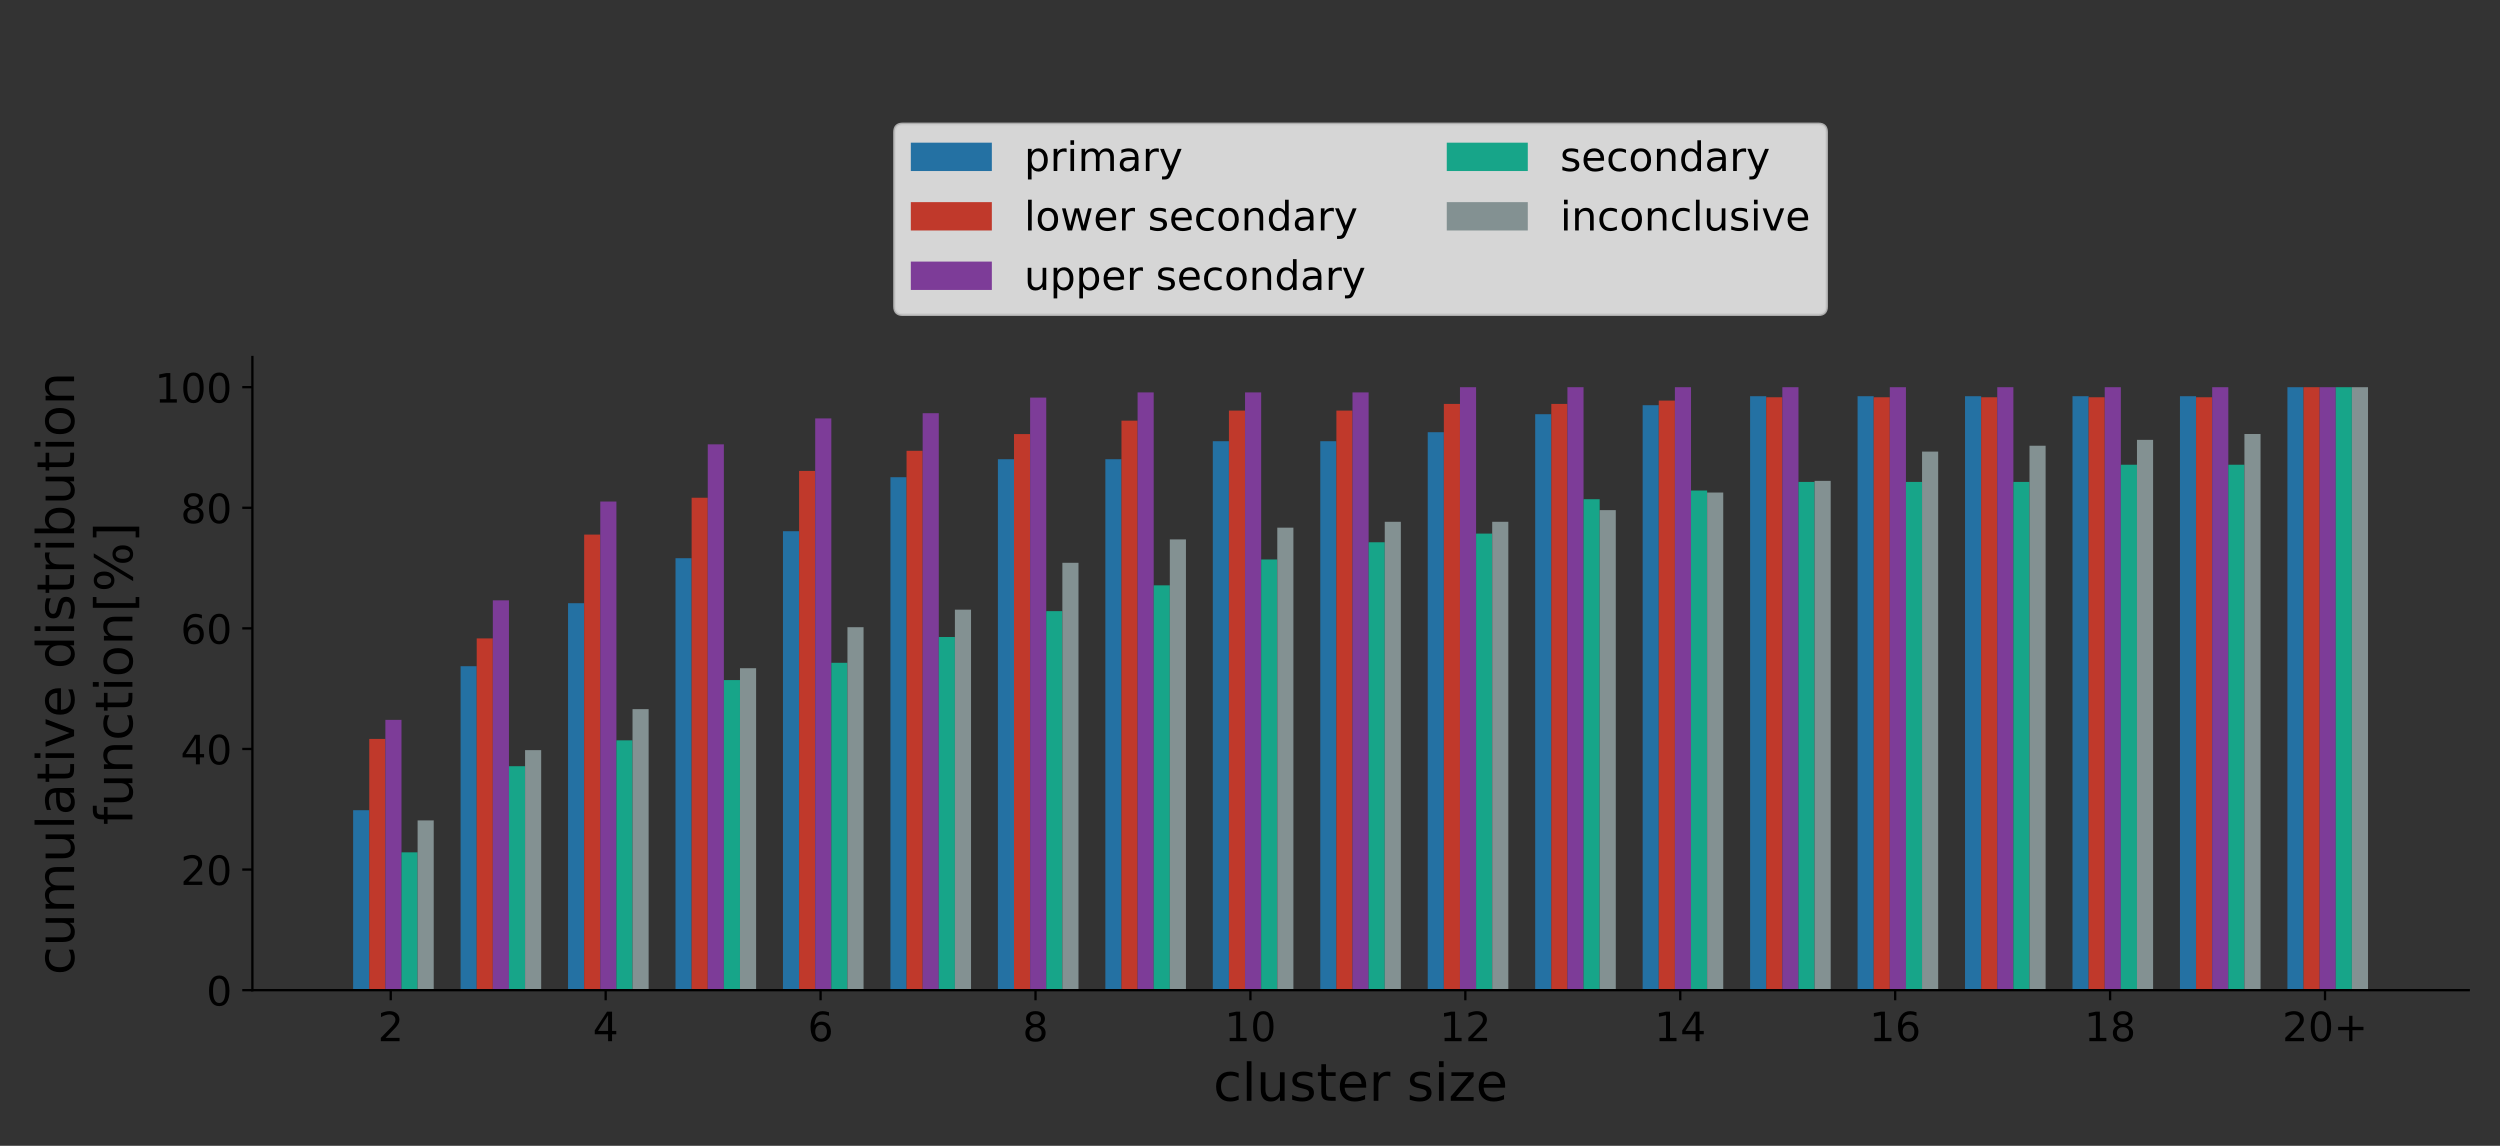 <?xml version="1.0" encoding="utf-8" standalone="no"?>
<!DOCTYPE svg PUBLIC "-//W3C//DTD SVG 1.1//EN"
  "http://www.w3.org/Graphics/SVG/1.1/DTD/svg11.dtd">
<!-- Created with matplotlib (https://matplotlib.org/) -->
<svg height="396pt" version="1.1" viewBox="0 0 864 396" width="864pt" xmlns="http://www.w3.org/2000/svg" xmlns:xlink="http://www.w3.org/1999/xlink">
 <rect x="0" y="0" width="864" height="396" fill="#333333" stroke="none"/>
 <defs>
  <style type="text/css">*{stroke-linecap:butt;stroke-linejoin:round;}</style>
 </defs>
 <g id="figure_1">
  <g id="patch_1">
   <path d="M 0 396 
L 864 396 
L 864 0 
L 0 0 
z
" style="fill:none;"/>
  </g>
  <g id="axes_1">
   <g id="patch_2">
    <path d="M 87.225 342.2 
L 853.2 342.2 
L 853.2 123.392 
L 87.225 123.392 
z
" style="fill:none;"/>
   </g>
   <g id="patch_3">
    <path clip-path="url(#ped341963d1)" d="M 122.042 342.2 
L 127.613 342.2 
L 127.613 279.994 
L 122.042 279.994 
z
" style="fill:#2471a3;"/>
   </g>
   <g id="patch_4">
    <path clip-path="url(#ped341963d1)" d="M 159.18 342.2 
L 164.751 342.2 
L 164.751 230.23 
L 159.18 230.23 
z
" style="fill:#2471a3;"/>
   </g>
   <g id="patch_5">
    <path clip-path="url(#ped341963d1)" d="M 196.318 342.2 
L 201.889 342.2 
L 201.889 208.458 
L 196.318 208.458 
z
" style="fill:#2471a3;"/>
   </g>
   <g id="patch_6">
    <path clip-path="url(#ped341963d1)" d="M 233.457 342.2 
L 239.027 342.2 
L 239.027 192.907 
L 233.457 192.907 
z
" style="fill:#2471a3;"/>
   </g>
   <g id="patch_7">
    <path clip-path="url(#ped341963d1)" d="M 270.595 342.2 
L 276.166 342.2 
L 276.166 183.576 
L 270.595 183.576 
z
" style="fill:#2471a3;"/>
   </g>
   <g id="patch_8">
    <path clip-path="url(#ped341963d1)" d="M 307.733 342.2 
L 313.304 342.2 
L 313.304 164.914 
L 307.733 164.914 
z
" style="fill:#2471a3;"/>
   </g>
   <g id="patch_9">
    <path clip-path="url(#ped341963d1)" d="M 344.871 342.2 
L 350.442 342.2 
L 350.442 158.694 
L 344.871 158.694 
z
" style="fill:#2471a3;"/>
   </g>
   <g id="patch_10">
    <path clip-path="url(#ped341963d1)" d="M 382.009 342.2 
L 387.58 342.2 
L 387.58 158.694 
L 382.009 158.694 
z
" style="fill:#2471a3;"/>
   </g>
   <g id="patch_11">
    <path clip-path="url(#ped341963d1)" d="M 419.147 342.2 
L 424.718 342.2 
L 424.718 152.473 
L 419.147 152.473 
z
" style="fill:#2471a3;"/>
   </g>
   <g id="patch_12">
    <path clip-path="url(#ped341963d1)" d="M 456.286 342.2 
L 461.856 342.2 
L 461.856 152.473 
L 456.286 152.473 
z
" style="fill:#2471a3;"/>
   </g>
   <g id="patch_13">
    <path clip-path="url(#ped341963d1)" d="M 493.424 342.2 
L 498.995 342.2 
L 498.995 149.363 
L 493.424 149.363 
z
" style="fill:#2471a3;"/>
   </g>
   <g id="patch_14">
    <path clip-path="url(#ped341963d1)" d="M 530.562 342.2 
L 536.133 342.2 
L 536.133 143.142 
L 530.562 143.142 
z
" style="fill:#2471a3;"/>
   </g>
   <g id="patch_15">
    <path clip-path="url(#ped341963d1)" d="M 567.7 342.2 
L 573.271 342.2 
L 573.271 140.032 
L 567.7 140.032 
z
" style="fill:#2471a3;"/>
   </g>
   <g id="patch_16">
    <path clip-path="url(#ped341963d1)" d="M 604.838 342.2 
L 610.409 342.2 
L 610.409 136.922 
L 604.838 136.922 
z
" style="fill:#2471a3;"/>
   </g>
   <g id="patch_17">
    <path clip-path="url(#ped341963d1)" d="M 641.977 342.2 
L 647.547 342.2 
L 647.547 136.922 
L 641.977 136.922 
z
" style="fill:#2471a3;"/>
   </g>
   <g id="patch_18">
    <path clip-path="url(#ped341963d1)" d="M 679.115 342.2 
L 684.686 342.2 
L 684.686 136.922 
L 679.115 136.922 
z
" style="fill:#2471a3;"/>
   </g>
   <g id="patch_19">
    <path clip-path="url(#ped341963d1)" d="M 716.253 342.2 
L 721.824 342.2 
L 721.824 136.922 
L 716.253 136.922 
z
" style="fill:#2471a3;"/>
   </g>
   <g id="patch_20">
    <path clip-path="url(#ped341963d1)" d="M 753.391 342.2 
L 758.962 342.2 
L 758.962 136.922 
L 753.391 136.922 
z
" style="fill:#2471a3;"/>
   </g>
   <g id="patch_21">
    <path clip-path="url(#ped341963d1)" d="M 790.529 342.2 
L 796.1 342.2 
L 796.1 133.811 
L 790.529 133.811 
z
" style="fill:#2471a3;"/>
   </g>
   <g id="patch_22">
    <path clip-path="url(#ped341963d1)" d="M 127.613 342.2 
L 133.184 342.2 
L 133.184 255.371 
L 127.613 255.371 
z
" style="fill:#c0392b;"/>
   </g>
   <g id="patch_23">
    <path clip-path="url(#ped341963d1)" d="M 164.751 342.2 
L 170.322 342.2 
L 170.322 220.64 
L 164.751 220.64 
z
" style="fill:#c0392b;"/>
   </g>
   <g id="patch_24">
    <path clip-path="url(#ped341963d1)" d="M 201.889 342.2 
L 207.46 342.2 
L 207.46 184.751 
L 201.889 184.751 
z
" style="fill:#c0392b;"/>
   </g>
   <g id="patch_25">
    <path clip-path="url(#ped341963d1)" d="M 239.027 342.2 
L 244.598 342.2 
L 244.598 172.016 
L 239.027 172.016 
z
" style="fill:#c0392b;"/>
   </g>
   <g id="patch_26">
    <path clip-path="url(#ped341963d1)" d="M 276.166 342.2 
L 281.736 342.2 
L 281.736 162.754 
L 276.166 162.754 
z
" style="fill:#c0392b;"/>
   </g>
   <g id="patch_27">
    <path clip-path="url(#ped341963d1)" d="M 313.304 342.2 
L 318.874 342.2 
L 318.874 155.808 
L 313.304 155.808 
z
" style="fill:#c0392b;"/>
   </g>
   <g id="patch_28">
    <path clip-path="url(#ped341963d1)" d="M 350.442 342.2 
L 356.013 342.2 
L 356.013 150.019 
L 350.442 150.019 
z
" style="fill:#c0392b;"/>
   </g>
   <g id="patch_29">
    <path clip-path="url(#ped341963d1)" d="M 387.58 342.2 
L 393.151 342.2 
L 393.151 145.389 
L 387.58 145.389 
z
" style="fill:#c0392b;"/>
   </g>
   <g id="patch_30">
    <path clip-path="url(#ped341963d1)" d="M 424.718 342.2 
L 430.289 342.2 
L 430.289 141.915 
L 424.718 141.915 
z
" style="fill:#c0392b;"/>
   </g>
   <g id="patch_31">
    <path clip-path="url(#ped341963d1)" d="M 461.856 342.2 
L 467.427 342.2 
L 467.427 141.915 
L 461.856 141.915 
z
" style="fill:#c0392b;"/>
   </g>
   <g id="patch_32">
    <path clip-path="url(#ped341963d1)" d="M 498.995 342.2 
L 504.565 342.2 
L 504.565 139.6 
L 498.995 139.6 
z
" style="fill:#c0392b;"/>
   </g>
   <g id="patch_33">
    <path clip-path="url(#ped341963d1)" d="M 536.133 342.2 
L 541.703 342.2 
L 541.703 139.6 
L 536.133 139.6 
z
" style="fill:#c0392b;"/>
   </g>
   <g id="patch_34">
    <path clip-path="url(#ped341963d1)" d="M 573.271 342.2 
L 578.842 342.2 
L 578.842 138.442 
L 573.271 138.442 
z
" style="fill:#c0392b;"/>
   </g>
   <g id="patch_35">
    <path clip-path="url(#ped341963d1)" d="M 610.409 342.2 
L 615.98 342.2 
L 615.98 137.285 
L 610.409 137.285 
z
" style="fill:#c0392b;"/>
   </g>
   <g id="patch_36">
    <path clip-path="url(#ped341963d1)" d="M 647.547 342.2 
L 653.118 342.2 
L 653.118 137.285 
L 647.547 137.285 
z
" style="fill:#c0392b;"/>
   </g>
   <g id="patch_37">
    <path clip-path="url(#ped341963d1)" d="M 684.686 342.2 
L 690.256 342.2 
L 690.256 137.285 
L 684.686 137.285 
z
" style="fill:#c0392b;"/>
   </g>
   <g id="patch_38">
    <path clip-path="url(#ped341963d1)" d="M 721.824 342.2 
L 727.394 342.2 
L 727.394 137.285 
L 721.824 137.285 
z
" style="fill:#c0392b;"/>
   </g>
   <g id="patch_39">
    <path clip-path="url(#ped341963d1)" d="M 758.962 342.2 
L 764.533 342.2 
L 764.533 137.285 
L 758.962 137.285 
z
" style="fill:#c0392b;"/>
   </g>
   <g id="patch_40">
    <path clip-path="url(#ped341963d1)" d="M 796.1 342.2 
L 801.671 342.2 
L 801.671 133.811 
L 796.1 133.811 
z
" style="fill:#c0392b;"/>
   </g>
   <g id="patch_41">
    <path clip-path="url(#ped341963d1)" d="M 133.184 342.2 
L 138.754 342.2 
L 138.754 248.784 
L 133.184 248.784 
z
" style="fill:#7d3c98;"/>
   </g>
   <g id="patch_42">
    <path clip-path="url(#ped341963d1)" d="M 170.322 342.2 
L 175.892 342.2 
L 175.892 207.466 
L 170.322 207.466 
z
" style="fill:#7d3c98;"/>
   </g>
   <g id="patch_43">
    <path clip-path="url(#ped341963d1)" d="M 207.46 342.2 
L 213.031 342.2 
L 213.031 173.333 
L 207.46 173.333 
z
" style="fill:#7d3c98;"/>
   </g>
   <g id="patch_44">
    <path clip-path="url(#ped341963d1)" d="M 244.598 342.2 
L 250.169 342.2 
L 250.169 153.572 
L 244.598 153.572 
z
" style="fill:#7d3c98;"/>
   </g>
   <g id="patch_45">
    <path clip-path="url(#ped341963d1)" d="M 281.736 342.2 
L 287.307 342.2 
L 287.307 144.59 
L 281.736 144.59 
z
" style="fill:#7d3c98;"/>
   </g>
   <g id="patch_46">
    <path clip-path="url(#ped341963d1)" d="M 318.874 342.2 
L 324.445 342.2 
L 324.445 142.794 
L 318.874 142.794 
z
" style="fill:#7d3c98;"/>
   </g>
   <g id="patch_47">
    <path clip-path="url(#ped341963d1)" d="M 356.013 342.2 
L 361.583 342.2 
L 361.583 137.404 
L 356.013 137.404 
z
" style="fill:#7d3c98;"/>
   </g>
   <g id="patch_48">
    <path clip-path="url(#ped341963d1)" d="M 393.151 342.2 
L 398.721 342.2 
L 398.721 135.608 
L 393.151 135.608 
z
" style="fill:#7d3c98;"/>
   </g>
   <g id="patch_49">
    <path clip-path="url(#ped341963d1)" d="M 430.289 342.2 
L 435.86 342.2 
L 435.86 135.608 
L 430.289 135.608 
z
" style="fill:#7d3c98;"/>
   </g>
   <g id="patch_50">
    <path clip-path="url(#ped341963d1)" d="M 467.427 342.2 
L 472.998 342.2 
L 472.998 135.608 
L 467.427 135.608 
z
" style="fill:#7d3c98;"/>
   </g>
   <g id="patch_51">
    <path clip-path="url(#ped341963d1)" d="M 504.565 342.2 
L 510.136 342.2 
L 510.136 133.811 
L 504.565 133.811 
z
" style="fill:#7d3c98;"/>
   </g>
   <g id="patch_52">
    <path clip-path="url(#ped341963d1)" d="M 541.703 342.2 
L 547.274 342.2 
L 547.274 133.811 
L 541.703 133.811 
z
" style="fill:#7d3c98;"/>
   </g>
   <g id="patch_53">
    <path clip-path="url(#ped341963d1)" d="M 578.842 342.2 
L 584.412 342.2 
L 584.412 133.811 
L 578.842 133.811 
z
" style="fill:#7d3c98;"/>
   </g>
   <g id="patch_54">
    <path clip-path="url(#ped341963d1)" d="M 615.98 342.2 
L 621.551 342.2 
L 621.551 133.811 
L 615.98 133.811 
z
" style="fill:#7d3c98;"/>
   </g>
   <g id="patch_55">
    <path clip-path="url(#ped341963d1)" d="M 653.118 342.2 
L 658.689 342.2 
L 658.689 133.811 
L 653.118 133.811 
z
" style="fill:#7d3c98;"/>
   </g>
   <g id="patch_56">
    <path clip-path="url(#ped341963d1)" d="M 690.256 342.2 
L 695.827 342.2 
L 695.827 133.811 
L 690.256 133.811 
z
" style="fill:#7d3c98;"/>
   </g>
   <g id="patch_57">
    <path clip-path="url(#ped341963d1)" d="M 727.394 342.2 
L 732.965 342.2 
L 732.965 133.811 
L 727.394 133.811 
z
" style="fill:#7d3c98;"/>
   </g>
   <g id="patch_58">
    <path clip-path="url(#ped341963d1)" d="M 764.533 342.2 
L 770.103 342.2 
L 770.103 133.811 
L 764.533 133.811 
z
" style="fill:#7d3c98;"/>
   </g>
   <g id="patch_59">
    <path clip-path="url(#ped341963d1)" d="M 801.671 342.2 
L 807.241 342.2 
L 807.241 133.811 
L 801.671 133.811 
z
" style="fill:#7d3c98;"/>
   </g>
   <g id="patch_60">
    <path clip-path="url(#ped341963d1)" d="M 138.754 342.2 
L 144.325 342.2 
L 144.325 294.568 
L 138.754 294.568 
z
" style="fill:#17a589;"/>
   </g>
   <g id="patch_61">
    <path clip-path="url(#ped341963d1)" d="M 175.892 342.2 
L 181.463 342.2 
L 181.463 264.799 
L 175.892 264.799 
z
" style="fill:#17a589;"/>
   </g>
   <g id="patch_62">
    <path clip-path="url(#ped341963d1)" d="M 213.031 342.2 
L 218.601 342.2 
L 218.601 255.868 
L 213.031 255.868 
z
" style="fill:#17a589;"/>
   </g>
   <g id="patch_63">
    <path clip-path="url(#ped341963d1)" d="M 250.169 342.2 
L 255.739 342.2 
L 255.739 235.029 
L 250.169 235.029 
z
" style="fill:#17a589;"/>
   </g>
   <g id="patch_64">
    <path clip-path="url(#ped341963d1)" d="M 287.307 342.2 
L 292.878 342.2 
L 292.878 229.075 
L 287.307 229.075 
z
" style="fill:#17a589;"/>
   </g>
   <g id="patch_65">
    <path clip-path="url(#ped341963d1)" d="M 324.445 342.2 
L 330.016 342.2 
L 330.016 220.144 
L 324.445 220.144 
z
" style="fill:#17a589;"/>
   </g>
   <g id="patch_66">
    <path clip-path="url(#ped341963d1)" d="M 361.583 342.2 
L 367.154 342.2 
L 367.154 211.213 
L 361.583 211.213 
z
" style="fill:#17a589;"/>
   </g>
   <g id="patch_67">
    <path clip-path="url(#ped341963d1)" d="M 398.721 342.2 
L 404.292 342.2 
L 404.292 202.282 
L 398.721 202.282 
z
" style="fill:#17a589;"/>
   </g>
   <g id="patch_68">
    <path clip-path="url(#ped341963d1)" d="M 435.86 342.2 
L 441.43 342.2 
L 441.43 193.351 
L 435.86 193.351 
z
" style="fill:#17a589;"/>
   </g>
   <g id="patch_69">
    <path clip-path="url(#ped341963d1)" d="M 472.998 342.2 
L 478.569 342.2 
L 478.569 187.397 
L 472.998 187.397 
z
" style="fill:#17a589;"/>
   </g>
   <g id="patch_70">
    <path clip-path="url(#ped341963d1)" d="M 510.136 342.2 
L 515.707 342.2 
L 515.707 184.42 
L 510.136 184.42 
z
" style="fill:#17a589;"/>
   </g>
   <g id="patch_71">
    <path clip-path="url(#ped341963d1)" d="M 547.274 342.2 
L 552.845 342.2 
L 552.845 172.512 
L 547.274 172.512 
z
" style="fill:#17a589;"/>
   </g>
   <g id="patch_72">
    <path clip-path="url(#ped341963d1)" d="M 584.412 342.2 
L 589.983 342.2 
L 589.983 169.535 
L 584.412 169.535 
z
" style="fill:#17a589;"/>
   </g>
   <g id="patch_73">
    <path clip-path="url(#ped341963d1)" d="M 621.551 342.2 
L 627.121 342.2 
L 627.121 166.558 
L 621.551 166.558 
z
" style="fill:#17a589;"/>
   </g>
   <g id="patch_74">
    <path clip-path="url(#ped341963d1)" d="M 658.689 342.2 
L 664.26 342.2 
L 664.26 166.558 
L 658.689 166.558 
z
" style="fill:#17a589;"/>
   </g>
   <g id="patch_75">
    <path clip-path="url(#ped341963d1)" d="M 695.827 342.2 
L 701.398 342.2 
L 701.398 166.558 
L 695.827 166.558 
z
" style="fill:#17a589;"/>
   </g>
   <g id="patch_76">
    <path clip-path="url(#ped341963d1)" d="M 732.965 342.2 
L 738.536 342.2 
L 738.536 160.604 
L 732.965 160.604 
z
" style="fill:#17a589;"/>
   </g>
   <g id="patch_77">
    <path clip-path="url(#ped341963d1)" d="M 770.103 342.2 
L 775.674 342.2 
L 775.674 160.604 
L 770.103 160.604 
z
" style="fill:#17a589;"/>
   </g>
   <g id="patch_78">
    <path clip-path="url(#ped341963d1)" d="M 807.241 342.2 
L 812.812 342.2 
L 812.812 133.811 
L 807.241 133.811 
z
" style="fill:#17a589;"/>
   </g>
   <g id="patch_79">
    <path clip-path="url(#ped341963d1)" d="M 144.325 342.2 
L 149.896 342.2 
L 149.896 283.527 
L 144.325 283.527 
z
" style="fill:#839192;"/>
   </g>
   <g id="patch_80">
    <path clip-path="url(#ped341963d1)" d="M 181.463 342.2 
L 187.034 342.2 
L 187.034 259.249 
L 181.463 259.249 
z
" style="fill:#839192;"/>
   </g>
   <g id="patch_81">
    <path clip-path="url(#ped341963d1)" d="M 218.601 342.2 
L 224.172 342.2 
L 224.172 245.087 
L 218.601 245.087 
z
" style="fill:#839192;"/>
   </g>
   <g id="patch_82">
    <path clip-path="url(#ped341963d1)" d="M 255.739 342.2 
L 261.31 342.2 
L 261.31 230.925 
L 255.739 230.925 
z
" style="fill:#839192;"/>
   </g>
   <g id="patch_83">
    <path clip-path="url(#ped341963d1)" d="M 292.878 342.2 
L 298.448 342.2 
L 298.448 216.762 
L 292.878 216.762 
z
" style="fill:#839192;"/>
   </g>
   <g id="patch_84">
    <path clip-path="url(#ped341963d1)" d="M 330.016 342.2 
L 335.587 342.2 
L 335.587 210.693 
L 330.016 210.693 
z
" style="fill:#839192;"/>
   </g>
   <g id="patch_85">
    <path clip-path="url(#ped341963d1)" d="M 367.154 342.2 
L 372.725 342.2 
L 372.725 194.507 
L 367.154 194.507 
z
" style="fill:#839192;"/>
   </g>
   <g id="patch_86">
    <path clip-path="url(#ped341963d1)" d="M 404.292 342.2 
L 409.863 342.2 
L 409.863 186.414 
L 404.292 186.414 
z
" style="fill:#839192;"/>
   </g>
   <g id="patch_87">
    <path clip-path="url(#ped341963d1)" d="M 441.43 342.2 
L 447.001 342.2 
L 447.001 182.368 
L 441.43 182.368 
z
" style="fill:#839192;"/>
   </g>
   <g id="patch_88">
    <path clip-path="url(#ped341963d1)" d="M 478.569 342.2 
L 484.139 342.2 
L 484.139 180.345 
L 478.569 180.345 
z
" style="fill:#839192;"/>
   </g>
   <g id="patch_89">
    <path clip-path="url(#ped341963d1)" d="M 515.707 342.2 
L 521.278 342.2 
L 521.278 180.345 
L 515.707 180.345 
z
" style="fill:#839192;"/>
   </g>
   <g id="patch_90">
    <path clip-path="url(#ped341963d1)" d="M 552.845 342.2 
L 558.416 342.2 
L 558.416 176.298 
L 552.845 176.298 
z
" style="fill:#839192;"/>
   </g>
   <g id="patch_91">
    <path clip-path="url(#ped341963d1)" d="M 589.983 342.2 
L 595.554 342.2 
L 595.554 170.229 
L 589.983 170.229 
z
" style="fill:#839192;"/>
   </g>
   <g id="patch_92">
    <path clip-path="url(#ped341963d1)" d="M 627.121 342.2 
L 632.692 342.2 
L 632.692 166.182 
L 627.121 166.182 
z
" style="fill:#839192;"/>
   </g>
   <g id="patch_93">
    <path clip-path="url(#ped341963d1)" d="M 664.26 342.2 
L 669.83 342.2 
L 669.83 156.067 
L 664.26 156.067 
z
" style="fill:#839192;"/>
   </g>
   <g id="patch_94">
    <path clip-path="url(#ped341963d1)" d="M 701.398 342.2 
L 706.968 342.2 
L 706.968 154.043 
L 701.398 154.043 
z
" style="fill:#839192;"/>
   </g>
   <g id="patch_95">
    <path clip-path="url(#ped341963d1)" d="M 738.536 342.2 
L 744.107 342.2 
L 744.107 152.02 
L 738.536 152.02 
z
" style="fill:#839192;"/>
   </g>
   <g id="patch_96">
    <path clip-path="url(#ped341963d1)" d="M 775.674 342.2 
L 781.245 342.2 
L 781.245 149.997 
L 775.674 149.997 
z
" style="fill:#839192;"/>
   </g>
   <g id="patch_97">
    <path clip-path="url(#ped341963d1)" d="M 812.812 342.2 
L 818.383 342.2 
L 818.383 133.811 
L 812.812 133.811 
z
" style="fill:#839192;"/>
   </g>
   <g id="matplotlib.axis_1">
    <g id="xtick_1">
     <g id="line2d_1">
      <defs>
       <path d="M 0 0 
L 0 3.5 
" id="m5f8e952398" style="stroke:#000000;stroke-width:0.8;"/>
      </defs>
      <g>
       <use style="stroke:#000000;stroke-width:0.8;" x="135.04" xlink:href="#m5f8e952398" y="342.2"/>
      </g>
     </g>
     <g id="text_1">
      <!-- 2 -->
      <g transform="translate(130.587 359.838)scale(0.14 -0.14)">
       <defs>
        <path d="M 19.188 8.297 
L 53.609 8.297 
L 53.609 0 
L 7.328 0 
L 7.328 8.297 
Q 12.938 14.109 22.625 23.891 
Q 32.328 33.688 34.812 36.531 
Q 39.547 41.844 41.422 45.531 
Q 43.312 49.219 43.312 52.781 
Q 43.312 58.594 39.234 62.25 
Q 35.156 65.922 28.609 65.922 
Q 23.969 65.922 18.812 64.312 
Q 13.672 62.703 7.812 59.422 
L 7.812 69.391 
Q 13.766 71.781 18.938 73 
Q 24.125 74.219 28.422 74.219 
Q 39.75 74.219 46.484 68.547 
Q 53.219 62.891 53.219 53.422 
Q 53.219 48.922 51.531 44.891 
Q 49.859 40.875 45.406 35.406 
Q 44.188 33.984 37.641 27.219 
Q 31.109 20.453 19.188 8.297 
z
" id="DejaVuSans-50"/>
       </defs>
       <use xlink:href="#DejaVuSans-50"/>
      </g>
     </g>
    </g>
    <g id="xtick_2">
     <g id="line2d_2">
      <g>
       <use style="stroke:#000000;stroke-width:0.8;" x="209.317" xlink:href="#m5f8e952398" y="342.2"/>
      </g>
     </g>
     <g id="text_2">
      <!-- 4 -->
      <g transform="translate(204.863 359.838)scale(0.14 -0.14)">
       <defs>
        <path d="M 37.797 64.312 
L 12.891 25.391 
L 37.797 25.391 
z
M 35.203 72.906 
L 47.609 72.906 
L 47.609 25.391 
L 58.016 25.391 
L 58.016 17.188 
L 47.609 17.188 
L 47.609 0 
L 37.797 0 
L 37.797 17.188 
L 4.891 17.188 
L 4.891 26.703 
z
" id="DejaVuSans-52"/>
       </defs>
       <use xlink:href="#DejaVuSans-52"/>
      </g>
     </g>
    </g>
    <g id="xtick_3">
     <g id="line2d_3">
      <g>
       <use style="stroke:#000000;stroke-width:0.8;" x="283.593" xlink:href="#m5f8e952398" y="342.2"/>
      </g>
     </g>
     <g id="text_3">
      <!-- 6 -->
      <g transform="translate(279.139 359.838)scale(0.14 -0.14)">
       <defs>
        <path d="M 33.016 40.375 
Q 26.375 40.375 22.484 35.828 
Q 18.609 31.297 18.609 23.391 
Q 18.609 15.531 22.484 10.953 
Q 26.375 6.391 33.016 6.391 
Q 39.656 6.391 43.531 10.953 
Q 47.406 15.531 47.406 23.391 
Q 47.406 31.297 43.531 35.828 
Q 39.656 40.375 33.016 40.375 
z
M 52.594 71.297 
L 52.594 62.312 
Q 48.875 64.062 45.094 64.984 
Q 41.312 65.922 37.594 65.922 
Q 27.828 65.922 22.672 59.328 
Q 17.531 52.734 16.797 39.406 
Q 19.672 43.656 24.016 45.922 
Q 28.375 48.188 33.594 48.188 
Q 44.578 48.188 50.953 41.516 
Q 57.328 34.859 57.328 23.391 
Q 57.328 12.156 50.688 5.359 
Q 44.047 -1.422 33.016 -1.422 
Q 20.359 -1.422 13.672 8.266 
Q 6.984 17.969 6.984 36.375 
Q 6.984 53.656 15.188 63.938 
Q 23.391 74.219 37.203 74.219 
Q 40.922 74.219 44.703 73.484 
Q 48.484 72.75 52.594 71.297 
z
" id="DejaVuSans-54"/>
       </defs>
       <use xlink:href="#DejaVuSans-54"/>
      </g>
     </g>
    </g>
    <g id="xtick_4">
     <g id="line2d_4">
      <g>
       <use style="stroke:#000000;stroke-width:0.8;" x="357.87" xlink:href="#m5f8e952398" y="342.2"/>
      </g>
     </g>
     <g id="text_4">
      <!-- 8 -->
      <g transform="translate(353.416 359.838)scale(0.14 -0.14)">
       <defs>
        <path d="M 31.781 34.625 
Q 24.75 34.625 20.719 30.859 
Q 16.703 27.094 16.703 20.516 
Q 16.703 13.922 20.719 10.156 
Q 24.75 6.391 31.781 6.391 
Q 38.812 6.391 42.859 10.172 
Q 46.922 13.969 46.922 20.516 
Q 46.922 27.094 42.891 30.859 
Q 38.875 34.625 31.781 34.625 
z
M 21.922 38.812 
Q 15.578 40.375 12.031 44.719 
Q 8.5 49.078 8.5 55.328 
Q 8.5 64.062 14.719 69.141 
Q 20.953 74.219 31.781 74.219 
Q 42.672 74.219 48.875 69.141 
Q 55.078 64.062 55.078 55.328 
Q 55.078 49.078 51.531 44.719 
Q 48 40.375 41.703 38.812 
Q 48.828 37.156 52.797 32.312 
Q 56.781 27.484 56.781 20.516 
Q 56.781 9.906 50.312 4.234 
Q 43.844 -1.422 31.781 -1.422 
Q 19.734 -1.422 13.25 4.234 
Q 6.781 9.906 6.781 20.516 
Q 6.781 27.484 10.781 32.312 
Q 14.797 37.156 21.922 38.812 
z
M 18.312 54.391 
Q 18.312 48.734 21.844 45.562 
Q 25.391 42.391 31.781 42.391 
Q 38.141 42.391 41.719 45.562 
Q 45.312 48.734 45.312 54.391 
Q 45.312 60.062 41.719 63.234 
Q 38.141 66.406 31.781 66.406 
Q 25.391 66.406 21.844 63.234 
Q 18.312 60.062 18.312 54.391 
z
" id="DejaVuSans-56"/>
       </defs>
       <use xlink:href="#DejaVuSans-56"/>
      </g>
     </g>
    </g>
    <g id="xtick_5">
     <g id="line2d_5">
      <g>
       <use style="stroke:#000000;stroke-width:0.8;" x="432.146" xlink:href="#m5f8e952398" y="342.2"/>
      </g>
     </g>
     <g id="text_5">
      <!-- 10 -->
      <g transform="translate(423.238 359.838)scale(0.14 -0.14)">
       <defs>
        <path d="M 12.406 8.297 
L 28.516 8.297 
L 28.516 63.922 
L 10.984 60.406 
L 10.984 69.391 
L 28.422 72.906 
L 38.281 72.906 
L 38.281 8.297 
L 54.391 8.297 
L 54.391 0 
L 12.406 0 
z
" id="DejaVuSans-49"/>
        <path d="M 31.781 66.406 
Q 24.172 66.406 20.328 58.906 
Q 16.5 51.422 16.5 36.375 
Q 16.5 21.391 20.328 13.891 
Q 24.172 6.391 31.781 6.391 
Q 39.453 6.391 43.281 13.891 
Q 47.125 21.391 47.125 36.375 
Q 47.125 51.422 43.281 58.906 
Q 39.453 66.406 31.781 66.406 
z
M 31.781 74.219 
Q 44.047 74.219 50.516 64.516 
Q 56.984 54.828 56.984 36.375 
Q 56.984 17.969 50.516 8.266 
Q 44.047 -1.422 31.781 -1.422 
Q 19.531 -1.422 13.062 8.266 
Q 6.594 17.969 6.594 36.375 
Q 6.594 54.828 13.062 64.516 
Q 19.531 74.219 31.781 74.219 
z
" id="DejaVuSans-48"/>
       </defs>
       <use xlink:href="#DejaVuSans-49"/>
       <use x="63.623" xlink:href="#DejaVuSans-48"/>
      </g>
     </g>
    </g>
    <g id="xtick_6">
     <g id="line2d_6">
      <g>
       <use style="stroke:#000000;stroke-width:0.8;" x="506.422" xlink:href="#m5f8e952398" y="342.2"/>
      </g>
     </g>
     <g id="text_6">
      <!-- 12 -->
      <g transform="translate(497.515 359.838)scale(0.14 -0.14)">
       <use xlink:href="#DejaVuSans-49"/>
       <use x="63.623" xlink:href="#DejaVuSans-50"/>
      </g>
     </g>
    </g>
    <g id="xtick_7">
     <g id="line2d_7">
      <g>
       <use style="stroke:#000000;stroke-width:0.8;" x="580.699" xlink:href="#m5f8e952398" y="342.2"/>
      </g>
     </g>
     <g id="text_7">
      <!-- 14 -->
      <g transform="translate(571.791 359.838)scale(0.14 -0.14)">
       <use xlink:href="#DejaVuSans-49"/>
       <use x="63.623" xlink:href="#DejaVuSans-52"/>
      </g>
     </g>
    </g>
    <g id="xtick_8">
     <g id="line2d_8">
      <g>
       <use style="stroke:#000000;stroke-width:0.8;" x="654.975" xlink:href="#m5f8e952398" y="342.2"/>
      </g>
     </g>
     <g id="text_8">
      <!-- 16 -->
      <g transform="translate(646.067 359.838)scale(0.14 -0.14)">
       <use xlink:href="#DejaVuSans-49"/>
       <use x="63.623" xlink:href="#DejaVuSans-54"/>
      </g>
     </g>
    </g>
    <g id="xtick_9">
     <g id="line2d_9">
      <g>
       <use style="stroke:#000000;stroke-width:0.8;" x="729.251" xlink:href="#m5f8e952398" y="342.2"/>
      </g>
     </g>
     <g id="text_9">
      <!-- 18 -->
      <g transform="translate(720.344 359.838)scale(0.14 -0.14)">
       <use xlink:href="#DejaVuSans-49"/>
       <use x="63.623" xlink:href="#DejaVuSans-56"/>
      </g>
     </g>
    </g>
    <g id="xtick_10">
     <g id="line2d_10">
      <g>
       <use style="stroke:#000000;stroke-width:0.8;" x="803.528" xlink:href="#m5f8e952398" y="342.2"/>
      </g>
     </g>
     <g id="text_10">
      <!-- 20+ -->
      <g transform="translate(788.754 359.838)scale(0.14 -0.14)">
       <defs>
        <path d="M 46 62.703 
L 46 35.5 
L 73.188 35.5 
L 73.188 27.203 
L 46 27.203 
L 46 0 
L 37.797 0 
L 37.797 27.203 
L 10.594 27.203 
L 10.594 35.5 
L 37.797 35.5 
L 37.797 62.703 
z
" id="DejaVuSans-43"/>
       </defs>
       <use xlink:href="#DejaVuSans-50"/>
       <use x="63.623" xlink:href="#DejaVuSans-48"/>
       <use x="127.246" xlink:href="#DejaVuSans-43"/>
      </g>
     </g>
    </g>
    <g id="text_11">
     <!-- cluster size -->
     <g transform="translate(419.295 380.427)scale(0.18 -0.18)">
      <defs>
       <path d="M 48.781 52.594 
L 48.781 44.188 
Q 44.969 46.297 41.141 47.344 
Q 37.312 48.391 33.406 48.391 
Q 24.656 48.391 19.812 42.844 
Q 14.984 37.312 14.984 27.297 
Q 14.984 17.281 19.812 11.734 
Q 24.656 6.203 33.406 6.203 
Q 37.312 6.203 41.141 7.25 
Q 44.969 8.297 48.781 10.406 
L 48.781 2.094 
Q 45.016 0.344 40.984 -0.531 
Q 36.969 -1.422 32.422 -1.422 
Q 20.062 -1.422 12.781 6.344 
Q 5.516 14.109 5.516 27.297 
Q 5.516 40.672 12.859 48.328 
Q 20.219 56 33.016 56 
Q 37.156 56 41.109 55.141 
Q 45.062 54.297 48.781 52.594 
z
" id="DejaVuSans-99"/>
       <path d="M 9.422 75.984 
L 18.406 75.984 
L 18.406 0 
L 9.422 0 
z
" id="DejaVuSans-108"/>
       <path d="M 8.5 21.578 
L 8.5 54.688 
L 17.484 54.688 
L 17.484 21.922 
Q 17.484 14.156 20.5 10.266 
Q 23.531 6.391 29.594 6.391 
Q 36.859 6.391 41.078 11.031 
Q 45.312 15.672 45.312 23.688 
L 45.312 54.688 
L 54.297 54.688 
L 54.297 0 
L 45.312 0 
L 45.312 8.406 
Q 42.047 3.422 37.719 1 
Q 33.406 -1.422 27.688 -1.422 
Q 18.266 -1.422 13.375 4.438 
Q 8.5 10.297 8.5 21.578 
z
M 31.109 56 
z
" id="DejaVuSans-117"/>
       <path d="M 44.281 53.078 
L 44.281 44.578 
Q 40.484 46.531 36.375 47.5 
Q 32.281 48.484 27.875 48.484 
Q 21.188 48.484 17.844 46.438 
Q 14.5 44.391 14.5 40.281 
Q 14.5 37.156 16.891 35.375 
Q 19.281 33.594 26.516 31.984 
L 29.594 31.297 
Q 39.156 29.25 43.188 25.516 
Q 47.219 21.781 47.219 15.094 
Q 47.219 7.469 41.188 3.016 
Q 35.156 -1.422 24.609 -1.422 
Q 20.219 -1.422 15.453 -0.562 
Q 10.688 0.297 5.422 2 
L 5.422 11.281 
Q 10.406 8.688 15.234 7.391 
Q 20.062 6.109 24.812 6.109 
Q 31.156 6.109 34.562 8.281 
Q 37.984 10.453 37.984 14.406 
Q 37.984 18.062 35.516 20.016 
Q 33.062 21.969 24.703 23.781 
L 21.578 24.516 
Q 13.234 26.266 9.516 29.906 
Q 5.812 33.547 5.812 39.891 
Q 5.812 47.609 11.281 51.797 
Q 16.75 56 26.812 56 
Q 31.781 56 36.172 55.266 
Q 40.578 54.547 44.281 53.078 
z
" id="DejaVuSans-115"/>
       <path d="M 18.312 70.219 
L 18.312 54.688 
L 36.812 54.688 
L 36.812 47.703 
L 18.312 47.703 
L 18.312 18.016 
Q 18.312 11.328 20.141 9.422 
Q 21.969 7.516 27.594 7.516 
L 36.812 7.516 
L 36.812 0 
L 27.594 0 
Q 17.188 0 13.234 3.875 
Q 9.281 7.766 9.281 18.016 
L 9.281 47.703 
L 2.688 47.703 
L 2.688 54.688 
L 9.281 54.688 
L 9.281 70.219 
z
" id="DejaVuSans-116"/>
       <path d="M 56.203 29.594 
L 56.203 25.203 
L 14.891 25.203 
Q 15.484 15.922 20.484 11.062 
Q 25.484 6.203 34.422 6.203 
Q 39.594 6.203 44.453 7.469 
Q 49.312 8.734 54.109 11.281 
L 54.109 2.781 
Q 49.266 0.734 44.188 -0.344 
Q 39.109 -1.422 33.891 -1.422 
Q 20.797 -1.422 13.156 6.188 
Q 5.516 13.812 5.516 26.812 
Q 5.516 40.234 12.766 48.109 
Q 20.016 56 32.328 56 
Q 43.359 56 49.781 48.891 
Q 56.203 41.797 56.203 29.594 
z
M 47.219 32.234 
Q 47.125 39.594 43.094 43.984 
Q 39.062 48.391 32.422 48.391 
Q 24.906 48.391 20.391 44.141 
Q 15.875 39.891 15.188 32.172 
z
" id="DejaVuSans-101"/>
       <path d="M 41.109 46.297 
Q 39.594 47.172 37.812 47.578 
Q 36.031 48 33.891 48 
Q 26.266 48 22.188 43.047 
Q 18.109 38.094 18.109 28.812 
L 18.109 0 
L 9.078 0 
L 9.078 54.688 
L 18.109 54.688 
L 18.109 46.188 
Q 20.953 51.172 25.484 53.578 
Q 30.031 56 36.531 56 
Q 37.453 56 38.578 55.875 
Q 39.703 55.766 41.062 55.516 
z
" id="DejaVuSans-114"/>
       <path id="DejaVuSans-32"/>
       <path d="M 9.422 54.688 
L 18.406 54.688 
L 18.406 0 
L 9.422 0 
z
M 9.422 75.984 
L 18.406 75.984 
L 18.406 64.594 
L 9.422 64.594 
z
" id="DejaVuSans-105"/>
       <path d="M 5.516 54.688 
L 48.188 54.688 
L 48.188 46.484 
L 14.406 7.172 
L 48.188 7.172 
L 48.188 0 
L 4.297 0 
L 4.297 8.203 
L 38.094 47.516 
L 5.516 47.516 
z
" id="DejaVuSans-122"/>
      </defs>
      <use xlink:href="#DejaVuSans-99"/>
      <use x="54.98" xlink:href="#DejaVuSans-108"/>
      <use x="82.764" xlink:href="#DejaVuSans-117"/>
      <use x="146.143" xlink:href="#DejaVuSans-115"/>
      <use x="198.242" xlink:href="#DejaVuSans-116"/>
      <use x="237.451" xlink:href="#DejaVuSans-101"/>
      <use x="298.975" xlink:href="#DejaVuSans-114"/>
      <use x="340.088" xlink:href="#DejaVuSans-32"/>
      <use x="371.875" xlink:href="#DejaVuSans-115"/>
      <use x="423.975" xlink:href="#DejaVuSans-105"/>
      <use x="451.758" xlink:href="#DejaVuSans-122"/>
      <use x="504.248" xlink:href="#DejaVuSans-101"/>
     </g>
    </g>
   </g>
   <g id="matplotlib.axis_2">
    <g id="ytick_1">
     <g id="line2d_11">
      <defs>
       <path d="M 0 0 
L -3.5 0 
" id="ma3851f96aa" style="stroke:#000000;stroke-width:0.8;"/>
      </defs>
      <g>
       <use style="stroke:#000000;stroke-width:0.8;" x="87.225" xlink:href="#ma3851f96aa" y="342.2"/>
      </g>
     </g>
     <g id="text_12">
      <!-- 0 -->
      <g transform="translate(71.317 347.519)scale(0.14 -0.14)">
       <use xlink:href="#DejaVuSans-48"/>
      </g>
     </g>
    </g>
    <g id="ytick_2">
     <g id="line2d_12">
      <g>
       <use style="stroke:#000000;stroke-width:0.8;" x="87.225" xlink:href="#ma3851f96aa" y="300.522"/>
      </g>
     </g>
     <g id="text_13">
      <!-- 20 -->
      <g transform="translate(62.41 305.841)scale(0.14 -0.14)">
       <use xlink:href="#DejaVuSans-50"/>
       <use x="63.623" xlink:href="#DejaVuSans-48"/>
      </g>
     </g>
    </g>
    <g id="ytick_3">
     <g id="line2d_13">
      <g>
       <use style="stroke:#000000;stroke-width:0.8;" x="87.225" xlink:href="#ma3851f96aa" y="258.845"/>
      </g>
     </g>
     <g id="text_14">
      <!-- 40 -->
      <g transform="translate(62.41 264.163)scale(0.14 -0.14)">
       <use xlink:href="#DejaVuSans-52"/>
       <use x="63.623" xlink:href="#DejaVuSans-48"/>
      </g>
     </g>
    </g>
    <g id="ytick_4">
     <g id="line2d_14">
      <g>
       <use style="stroke:#000000;stroke-width:0.8;" x="87.225" xlink:href="#ma3851f96aa" y="217.167"/>
      </g>
     </g>
     <g id="text_15">
      <!-- 60 -->
      <g transform="translate(62.41 222.486)scale(0.14 -0.14)">
       <use xlink:href="#DejaVuSans-54"/>
       <use x="63.623" xlink:href="#DejaVuSans-48"/>
      </g>
     </g>
    </g>
    <g id="ytick_5">
     <g id="line2d_15">
      <g>
       <use style="stroke:#000000;stroke-width:0.8;" x="87.225" xlink:href="#ma3851f96aa" y="175.489"/>
      </g>
     </g>
     <g id="text_16">
      <!-- 80 -->
      <g transform="translate(62.41 180.808)scale(0.14 -0.14)">
       <use xlink:href="#DejaVuSans-56"/>
       <use x="63.623" xlink:href="#DejaVuSans-48"/>
      </g>
     </g>
    </g>
    <g id="ytick_6">
     <g id="line2d_16">
      <g>
       <use style="stroke:#000000;stroke-width:0.8;" x="87.225" xlink:href="#ma3851f96aa" y="133.811"/>
      </g>
     </g>
     <g id="text_17">
      <!-- 100 -->
      <g transform="translate(53.502 139.13)scale(0.14 -0.14)">
       <use xlink:href="#DejaVuSans-49"/>
       <use x="63.623" xlink:href="#DejaVuSans-48"/>
       <use x="127.246" xlink:href="#DejaVuSans-48"/>
      </g>
     </g>
    </g>
    <g id="text_18">
     <!-- cumulative distribution -->
     <g transform="translate(25.603 336.975)rotate(-90)scale(0.18 -0.18)">
      <defs>
       <path d="M 52 44.188 
Q 55.375 50.25 60.062 53.125 
Q 64.75 56 71.094 56 
Q 79.641 56 84.281 50.016 
Q 88.922 44.047 88.922 33.016 
L 88.922 0 
L 79.891 0 
L 79.891 32.719 
Q 79.891 40.578 77.094 44.375 
Q 74.312 48.188 68.609 48.188 
Q 61.625 48.188 57.562 43.547 
Q 53.516 38.922 53.516 30.906 
L 53.516 0 
L 44.484 0 
L 44.484 32.719 
Q 44.484 40.625 41.703 44.406 
Q 38.922 48.188 33.109 48.188 
Q 26.219 48.188 22.156 43.531 
Q 18.109 38.875 18.109 30.906 
L 18.109 0 
L 9.078 0 
L 9.078 54.688 
L 18.109 54.688 
L 18.109 46.188 
Q 21.188 51.219 25.484 53.609 
Q 29.781 56 35.688 56 
Q 41.656 56 45.828 52.969 
Q 50 49.953 52 44.188 
z
" id="DejaVuSans-109"/>
       <path d="M 34.281 27.484 
Q 23.391 27.484 19.188 25 
Q 14.984 22.516 14.984 16.5 
Q 14.984 11.719 18.141 8.906 
Q 21.297 6.109 26.703 6.109 
Q 34.188 6.109 38.703 11.406 
Q 43.219 16.703 43.219 25.484 
L 43.219 27.484 
z
M 52.203 31.203 
L 52.203 0 
L 43.219 0 
L 43.219 8.297 
Q 40.141 3.328 35.547 0.953 
Q 30.953 -1.422 24.312 -1.422 
Q 15.922 -1.422 10.953 3.297 
Q 6 8.016 6 15.922 
Q 6 25.141 12.172 29.828 
Q 18.359 34.516 30.609 34.516 
L 43.219 34.516 
L 43.219 35.406 
Q 43.219 41.609 39.141 45 
Q 35.062 48.391 27.688 48.391 
Q 23 48.391 18.547 47.266 
Q 14.109 46.141 10.016 43.891 
L 10.016 52.203 
Q 14.938 54.109 19.578 55.047 
Q 24.219 56 28.609 56 
Q 40.484 56 46.344 49.844 
Q 52.203 43.703 52.203 31.203 
z
" id="DejaVuSans-97"/>
       <path d="M 2.984 54.688 
L 12.5 54.688 
L 29.594 8.797 
L 46.688 54.688 
L 56.203 54.688 
L 35.688 0 
L 23.484 0 
z
" id="DejaVuSans-118"/>
       <path d="M 45.406 46.391 
L 45.406 75.984 
L 54.391 75.984 
L 54.391 0 
L 45.406 0 
L 45.406 8.203 
Q 42.578 3.328 38.25 0.953 
Q 33.938 -1.422 27.875 -1.422 
Q 17.969 -1.422 11.734 6.484 
Q 5.516 14.406 5.516 27.297 
Q 5.516 40.188 11.734 48.094 
Q 17.969 56 27.875 56 
Q 33.938 56 38.25 53.625 
Q 42.578 51.266 45.406 46.391 
z
M 14.797 27.297 
Q 14.797 17.391 18.875 11.75 
Q 22.953 6.109 30.078 6.109 
Q 37.203 6.109 41.297 11.75 
Q 45.406 17.391 45.406 27.297 
Q 45.406 37.203 41.297 42.844 
Q 37.203 48.484 30.078 48.484 
Q 22.953 48.484 18.875 42.844 
Q 14.797 37.203 14.797 27.297 
z
" id="DejaVuSans-100"/>
       <path d="M 48.688 27.297 
Q 48.688 37.203 44.609 42.844 
Q 40.531 48.484 33.406 48.484 
Q 26.266 48.484 22.188 42.844 
Q 18.109 37.203 18.109 27.297 
Q 18.109 17.391 22.188 11.75 
Q 26.266 6.109 33.406 6.109 
Q 40.531 6.109 44.609 11.75 
Q 48.688 17.391 48.688 27.297 
z
M 18.109 46.391 
Q 20.953 51.266 25.266 53.625 
Q 29.594 56 35.594 56 
Q 45.562 56 51.781 48.094 
Q 58.016 40.188 58.016 27.297 
Q 58.016 14.406 51.781 6.484 
Q 45.562 -1.422 35.594 -1.422 
Q 29.594 -1.422 25.266 0.953 
Q 20.953 3.328 18.109 8.203 
L 18.109 0 
L 9.078 0 
L 9.078 75.984 
L 18.109 75.984 
z
" id="DejaVuSans-98"/>
       <path d="M 30.609 48.391 
Q 23.391 48.391 19.188 42.75 
Q 14.984 37.109 14.984 27.297 
Q 14.984 17.484 19.156 11.844 
Q 23.344 6.203 30.609 6.203 
Q 37.797 6.203 41.984 11.859 
Q 46.188 17.531 46.188 27.297 
Q 46.188 37.016 41.984 42.703 
Q 37.797 48.391 30.609 48.391 
z
M 30.609 56 
Q 42.328 56 49.016 48.375 
Q 55.719 40.766 55.719 27.297 
Q 55.719 13.875 49.016 6.219 
Q 42.328 -1.422 30.609 -1.422 
Q 18.844 -1.422 12.172 6.219 
Q 5.516 13.875 5.516 27.297 
Q 5.516 40.766 12.172 48.375 
Q 18.844 56 30.609 56 
z
" id="DejaVuSans-111"/>
       <path d="M 54.891 33.016 
L 54.891 0 
L 45.906 0 
L 45.906 32.719 
Q 45.906 40.484 42.875 44.328 
Q 39.844 48.188 33.797 48.188 
Q 26.516 48.188 22.312 43.547 
Q 18.109 38.922 18.109 30.906 
L 18.109 0 
L 9.078 0 
L 9.078 54.688 
L 18.109 54.688 
L 18.109 46.188 
Q 21.344 51.125 25.703 53.562 
Q 30.078 56 35.797 56 
Q 45.219 56 50.047 50.172 
Q 54.891 44.344 54.891 33.016 
z
" id="DejaVuSans-110"/>
      </defs>
      <use xlink:href="#DejaVuSans-99"/>
      <use x="54.98" xlink:href="#DejaVuSans-117"/>
      <use x="118.359" xlink:href="#DejaVuSans-109"/>
      <use x="215.771" xlink:href="#DejaVuSans-117"/>
      <use x="279.15" xlink:href="#DejaVuSans-108"/>
      <use x="306.934" xlink:href="#DejaVuSans-97"/>
      <use x="368.213" xlink:href="#DejaVuSans-116"/>
      <use x="407.422" xlink:href="#DejaVuSans-105"/>
      <use x="435.205" xlink:href="#DejaVuSans-118"/>
      <use x="494.385" xlink:href="#DejaVuSans-101"/>
      <use x="555.908" xlink:href="#DejaVuSans-32"/>
      <use x="587.695" xlink:href="#DejaVuSans-100"/>
      <use x="651.172" xlink:href="#DejaVuSans-105"/>
      <use x="678.955" xlink:href="#DejaVuSans-115"/>
      <use x="731.055" xlink:href="#DejaVuSans-116"/>
      <use x="770.264" xlink:href="#DejaVuSans-114"/>
      <use x="811.377" xlink:href="#DejaVuSans-105"/>
      <use x="839.16" xlink:href="#DejaVuSans-98"/>
      <use x="902.637" xlink:href="#DejaVuSans-117"/>
      <use x="966.016" xlink:href="#DejaVuSans-116"/>
      <use x="1005.225" xlink:href="#DejaVuSans-105"/>
      <use x="1033.008" xlink:href="#DejaVuSans-111"/>
      <use x="1094.189" xlink:href="#DejaVuSans-110"/>
     </g>
     <!-- function[%] -->
     <g transform="translate(45.759 285.134)rotate(-90)scale(0.18 -0.18)">
      <defs>
       <path d="M 37.109 75.984 
L 37.109 68.5 
L 28.516 68.5 
Q 23.688 68.5 21.797 66.547 
Q 19.922 64.594 19.922 59.516 
L 19.922 54.688 
L 34.719 54.688 
L 34.719 47.703 
L 19.922 47.703 
L 19.922 0 
L 10.891 0 
L 10.891 47.703 
L 2.297 47.703 
L 2.297 54.688 
L 10.891 54.688 
L 10.891 58.5 
Q 10.891 67.625 15.141 71.797 
Q 19.391 75.984 28.609 75.984 
z
" id="DejaVuSans-102"/>
       <path d="M 8.594 75.984 
L 29.297 75.984 
L 29.297 69 
L 17.578 69 
L 17.578 -6.203 
L 29.297 -6.203 
L 29.297 -13.188 
L 8.594 -13.188 
z
" id="DejaVuSans-91"/>
       <path d="M 72.703 32.078 
Q 68.453 32.078 66.031 28.469 
Q 63.625 24.859 63.625 18.406 
Q 63.625 12.062 66.031 8.422 
Q 68.453 4.781 72.703 4.781 
Q 76.859 4.781 79.266 8.422 
Q 81.688 12.062 81.688 18.406 
Q 81.688 24.812 79.266 28.438 
Q 76.859 32.078 72.703 32.078 
z
M 72.703 38.281 
Q 80.422 38.281 84.953 32.906 
Q 89.5 27.547 89.5 18.406 
Q 89.5 9.281 84.938 3.922 
Q 80.375 -1.422 72.703 -1.422 
Q 64.891 -1.422 60.344 3.922 
Q 55.812 9.281 55.812 18.406 
Q 55.812 27.594 60.375 32.938 
Q 64.938 38.281 72.703 38.281 
z
M 22.312 68.016 
Q 18.109 68.016 15.688 64.375 
Q 13.281 60.75 13.281 54.391 
Q 13.281 47.953 15.672 44.328 
Q 18.062 40.719 22.312 40.719 
Q 26.562 40.719 28.969 44.328 
Q 31.391 47.953 31.391 54.391 
Q 31.391 60.688 28.953 64.344 
Q 26.516 68.016 22.312 68.016 
z
M 66.406 74.219 
L 74.219 74.219 
L 28.609 -1.422 
L 20.797 -1.422 
z
M 22.312 74.219 
Q 30.031 74.219 34.609 68.875 
Q 39.203 63.531 39.203 54.391 
Q 39.203 45.172 34.641 39.844 
Q 30.078 34.516 22.312 34.516 
Q 14.547 34.516 10.031 39.859 
Q 5.516 45.219 5.516 54.391 
Q 5.516 63.484 10.047 68.844 
Q 14.594 74.219 22.312 74.219 
z
" id="DejaVuSans-37"/>
       <path d="M 30.422 75.984 
L 30.422 -13.188 
L 9.719 -13.188 
L 9.719 -6.203 
L 21.391 -6.203 
L 21.391 69 
L 9.719 69 
L 9.719 75.984 
z
" id="DejaVuSans-93"/>
      </defs>
      <use xlink:href="#DejaVuSans-102"/>
      <use x="35.205" xlink:href="#DejaVuSans-117"/>
      <use x="98.584" xlink:href="#DejaVuSans-110"/>
      <use x="161.963" xlink:href="#DejaVuSans-99"/>
      <use x="216.943" xlink:href="#DejaVuSans-116"/>
      <use x="256.152" xlink:href="#DejaVuSans-105"/>
      <use x="283.936" xlink:href="#DejaVuSans-111"/>
      <use x="345.117" xlink:href="#DejaVuSans-110"/>
      <use x="408.496" xlink:href="#DejaVuSans-91"/>
      <use x="447.51" xlink:href="#DejaVuSans-37"/>
      <use x="542.529" xlink:href="#DejaVuSans-93"/>
     </g>
    </g>
   </g>
   <g id="patch_98">
    <path d="M 87.225 342.2 
L 87.225 123.392 
" style="fill:none;stroke:#000000;stroke-linecap:square;stroke-linejoin:miter;stroke-width:0.8;"/>
   </g>
   <g id="patch_99">
    <path d="M 87.225 342.2 
L 853.2 342.2 
" style="fill:none;stroke:#000000;stroke-linecap:square;stroke-linejoin:miter;stroke-width:0.8;"/>
   </g>
   <g id="legend_1">
    <g id="patch_100">
     <path d="M 311.982 108.717 
L 628.443 108.717 
Q 631.243 108.717 631.243 105.917 
L 631.243 45.669 
Q 631.243 42.869 628.443 42.869 
L 311.982 42.869 
Q 309.182 42.869 309.182 45.669 
L 309.182 105.917 
Q 309.182 108.717 311.982 108.717 
z
" style="fill:#ffffff;opacity:0.8;stroke:#cccccc;stroke-linejoin:miter;"/>
    </g>
    <g id="patch_101">
     <path d="M 314.782 59.107 
L 342.782 59.107 
L 342.782 49.307 
L 314.782 49.307 
z
" style="fill:#2471a3;"/>
    </g>
    <g id="text_19">
     <!-- primary -->
     <g transform="translate(353.982 59.107)scale(0.14 -0.14)">
      <defs>
       <path d="M 18.109 8.203 
L 18.109 -20.797 
L 9.078 -20.797 
L 9.078 54.688 
L 18.109 54.688 
L 18.109 46.391 
Q 20.953 51.266 25.266 53.625 
Q 29.594 56 35.594 56 
Q 45.562 56 51.781 48.094 
Q 58.016 40.188 58.016 27.297 
Q 58.016 14.406 51.781 6.484 
Q 45.562 -1.422 35.594 -1.422 
Q 29.594 -1.422 25.266 0.953 
Q 20.953 3.328 18.109 8.203 
z
M 48.688 27.297 
Q 48.688 37.203 44.609 42.844 
Q 40.531 48.484 33.406 48.484 
Q 26.266 48.484 22.188 42.844 
Q 18.109 37.203 18.109 27.297 
Q 18.109 17.391 22.188 11.75 
Q 26.266 6.109 33.406 6.109 
Q 40.531 6.109 44.609 11.75 
Q 48.688 17.391 48.688 27.297 
z
" id="DejaVuSans-112"/>
       <path d="M 32.172 -5.078 
Q 28.375 -14.844 24.75 -17.812 
Q 21.141 -20.797 15.094 -20.797 
L 7.906 -20.797 
L 7.906 -13.281 
L 13.188 -13.281 
Q 16.891 -13.281 18.938 -11.516 
Q 21 -9.766 23.484 -3.219 
L 25.094 0.875 
L 2.984 54.688 
L 12.5 54.688 
L 29.594 11.922 
L 46.688 54.688 
L 56.203 54.688 
z
" id="DejaVuSans-121"/>
      </defs>
      <use xlink:href="#DejaVuSans-112"/>
      <use x="63.477" xlink:href="#DejaVuSans-114"/>
      <use x="104.59" xlink:href="#DejaVuSans-105"/>
      <use x="132.373" xlink:href="#DejaVuSans-109"/>
      <use x="229.785" xlink:href="#DejaVuSans-97"/>
      <use x="291.064" xlink:href="#DejaVuSans-114"/>
      <use x="332.178" xlink:href="#DejaVuSans-121"/>
     </g>
    </g>
    <g id="patch_102">
     <path d="M 314.782 79.656 
L 342.782 79.656 
L 342.782 69.856 
L 314.782 69.856 
z
" style="fill:#c0392b;"/>
    </g>
    <g id="text_20">
     <!-- lower secondary -->
     <g transform="translate(353.982 79.656)scale(0.14 -0.14)">
      <defs>
       <path d="M 4.203 54.688 
L 13.188 54.688 
L 24.422 12.016 
L 35.594 54.688 
L 46.188 54.688 
L 57.422 12.016 
L 68.609 54.688 
L 77.594 54.688 
L 63.281 0 
L 52.688 0 
L 40.922 44.828 
L 29.109 0 
L 18.5 0 
z
" id="DejaVuSans-119"/>
      </defs>
      <use xlink:href="#DejaVuSans-108"/>
      <use x="27.783" xlink:href="#DejaVuSans-111"/>
      <use x="88.965" xlink:href="#DejaVuSans-119"/>
      <use x="170.752" xlink:href="#DejaVuSans-101"/>
      <use x="232.275" xlink:href="#DejaVuSans-114"/>
      <use x="273.389" xlink:href="#DejaVuSans-32"/>
      <use x="305.176" xlink:href="#DejaVuSans-115"/>
      <use x="357.275" xlink:href="#DejaVuSans-101"/>
      <use x="418.799" xlink:href="#DejaVuSans-99"/>
      <use x="473.779" xlink:href="#DejaVuSans-111"/>
      <use x="534.961" xlink:href="#DejaVuSans-110"/>
      <use x="598.34" xlink:href="#DejaVuSans-100"/>
      <use x="661.816" xlink:href="#DejaVuSans-97"/>
      <use x="723.096" xlink:href="#DejaVuSans-114"/>
      <use x="764.209" xlink:href="#DejaVuSans-121"/>
     </g>
    </g>
    <g id="patch_103">
     <path d="M 314.782 100.205 
L 342.782 100.205 
L 342.782 90.405 
L 314.782 90.405 
z
" style="fill:#7d3c98;"/>
    </g>
    <g id="text_21">
     <!-- upper secondary -->
     <g transform="translate(353.982 100.205)scale(0.14 -0.14)">
      <use xlink:href="#DejaVuSans-117"/>
      <use x="63.379" xlink:href="#DejaVuSans-112"/>
      <use x="126.855" xlink:href="#DejaVuSans-112"/>
      <use x="190.332" xlink:href="#DejaVuSans-101"/>
      <use x="251.855" xlink:href="#DejaVuSans-114"/>
      <use x="292.969" xlink:href="#DejaVuSans-32"/>
      <use x="324.756" xlink:href="#DejaVuSans-115"/>
      <use x="376.855" xlink:href="#DejaVuSans-101"/>
      <use x="438.379" xlink:href="#DejaVuSans-99"/>
      <use x="493.359" xlink:href="#DejaVuSans-111"/>
      <use x="554.541" xlink:href="#DejaVuSans-110"/>
      <use x="617.92" xlink:href="#DejaVuSans-100"/>
      <use x="681.396" xlink:href="#DejaVuSans-97"/>
      <use x="742.676" xlink:href="#DejaVuSans-114"/>
      <use x="783.789" xlink:href="#DejaVuSans-121"/>
     </g>
    </g>
    <g id="patch_104">
     <path d="M 500.002 59.107 
L 528.002 59.107 
L 528.002 49.307 
L 500.002 49.307 
z
" style="fill:#17a589;"/>
    </g>
    <g id="text_22">
     <!-- secondary -->
     <g transform="translate(539.202 59.107)scale(0.14 -0.14)">
      <use xlink:href="#DejaVuSans-115"/>
      <use x="52.1" xlink:href="#DejaVuSans-101"/>
      <use x="113.623" xlink:href="#DejaVuSans-99"/>
      <use x="168.604" xlink:href="#DejaVuSans-111"/>
      <use x="229.785" xlink:href="#DejaVuSans-110"/>
      <use x="293.164" xlink:href="#DejaVuSans-100"/>
      <use x="356.641" xlink:href="#DejaVuSans-97"/>
      <use x="417.92" xlink:href="#DejaVuSans-114"/>
      <use x="459.033" xlink:href="#DejaVuSans-121"/>
     </g>
    </g>
    <g id="patch_105">
     <path d="M 500.002 79.656 
L 528.002 79.656 
L 528.002 69.856 
L 500.002 69.856 
z
" style="fill:#839192;"/>
    </g>
    <g id="text_23">
     <!-- inconclusive -->
     <g transform="translate(539.202 79.656)scale(0.14 -0.14)">
      <use xlink:href="#DejaVuSans-105"/>
      <use x="27.783" xlink:href="#DejaVuSans-110"/>
      <use x="91.162" xlink:href="#DejaVuSans-99"/>
      <use x="146.143" xlink:href="#DejaVuSans-111"/>
      <use x="207.324" xlink:href="#DejaVuSans-110"/>
      <use x="270.703" xlink:href="#DejaVuSans-99"/>
      <use x="325.684" xlink:href="#DejaVuSans-108"/>
      <use x="353.467" xlink:href="#DejaVuSans-117"/>
      <use x="416.846" xlink:href="#DejaVuSans-115"/>
      <use x="468.945" xlink:href="#DejaVuSans-105"/>
      <use x="496.729" xlink:href="#DejaVuSans-118"/>
      <use x="555.908" xlink:href="#DejaVuSans-101"/>
     </g>
    </g>
   </g>
  </g>
 </g>
 <defs>
  <clipPath id="ped341963d1">
   <rect height="218.808" width="765.975" x="87.225" y="123.392"/>
  </clipPath>
 </defs>
</svg>
